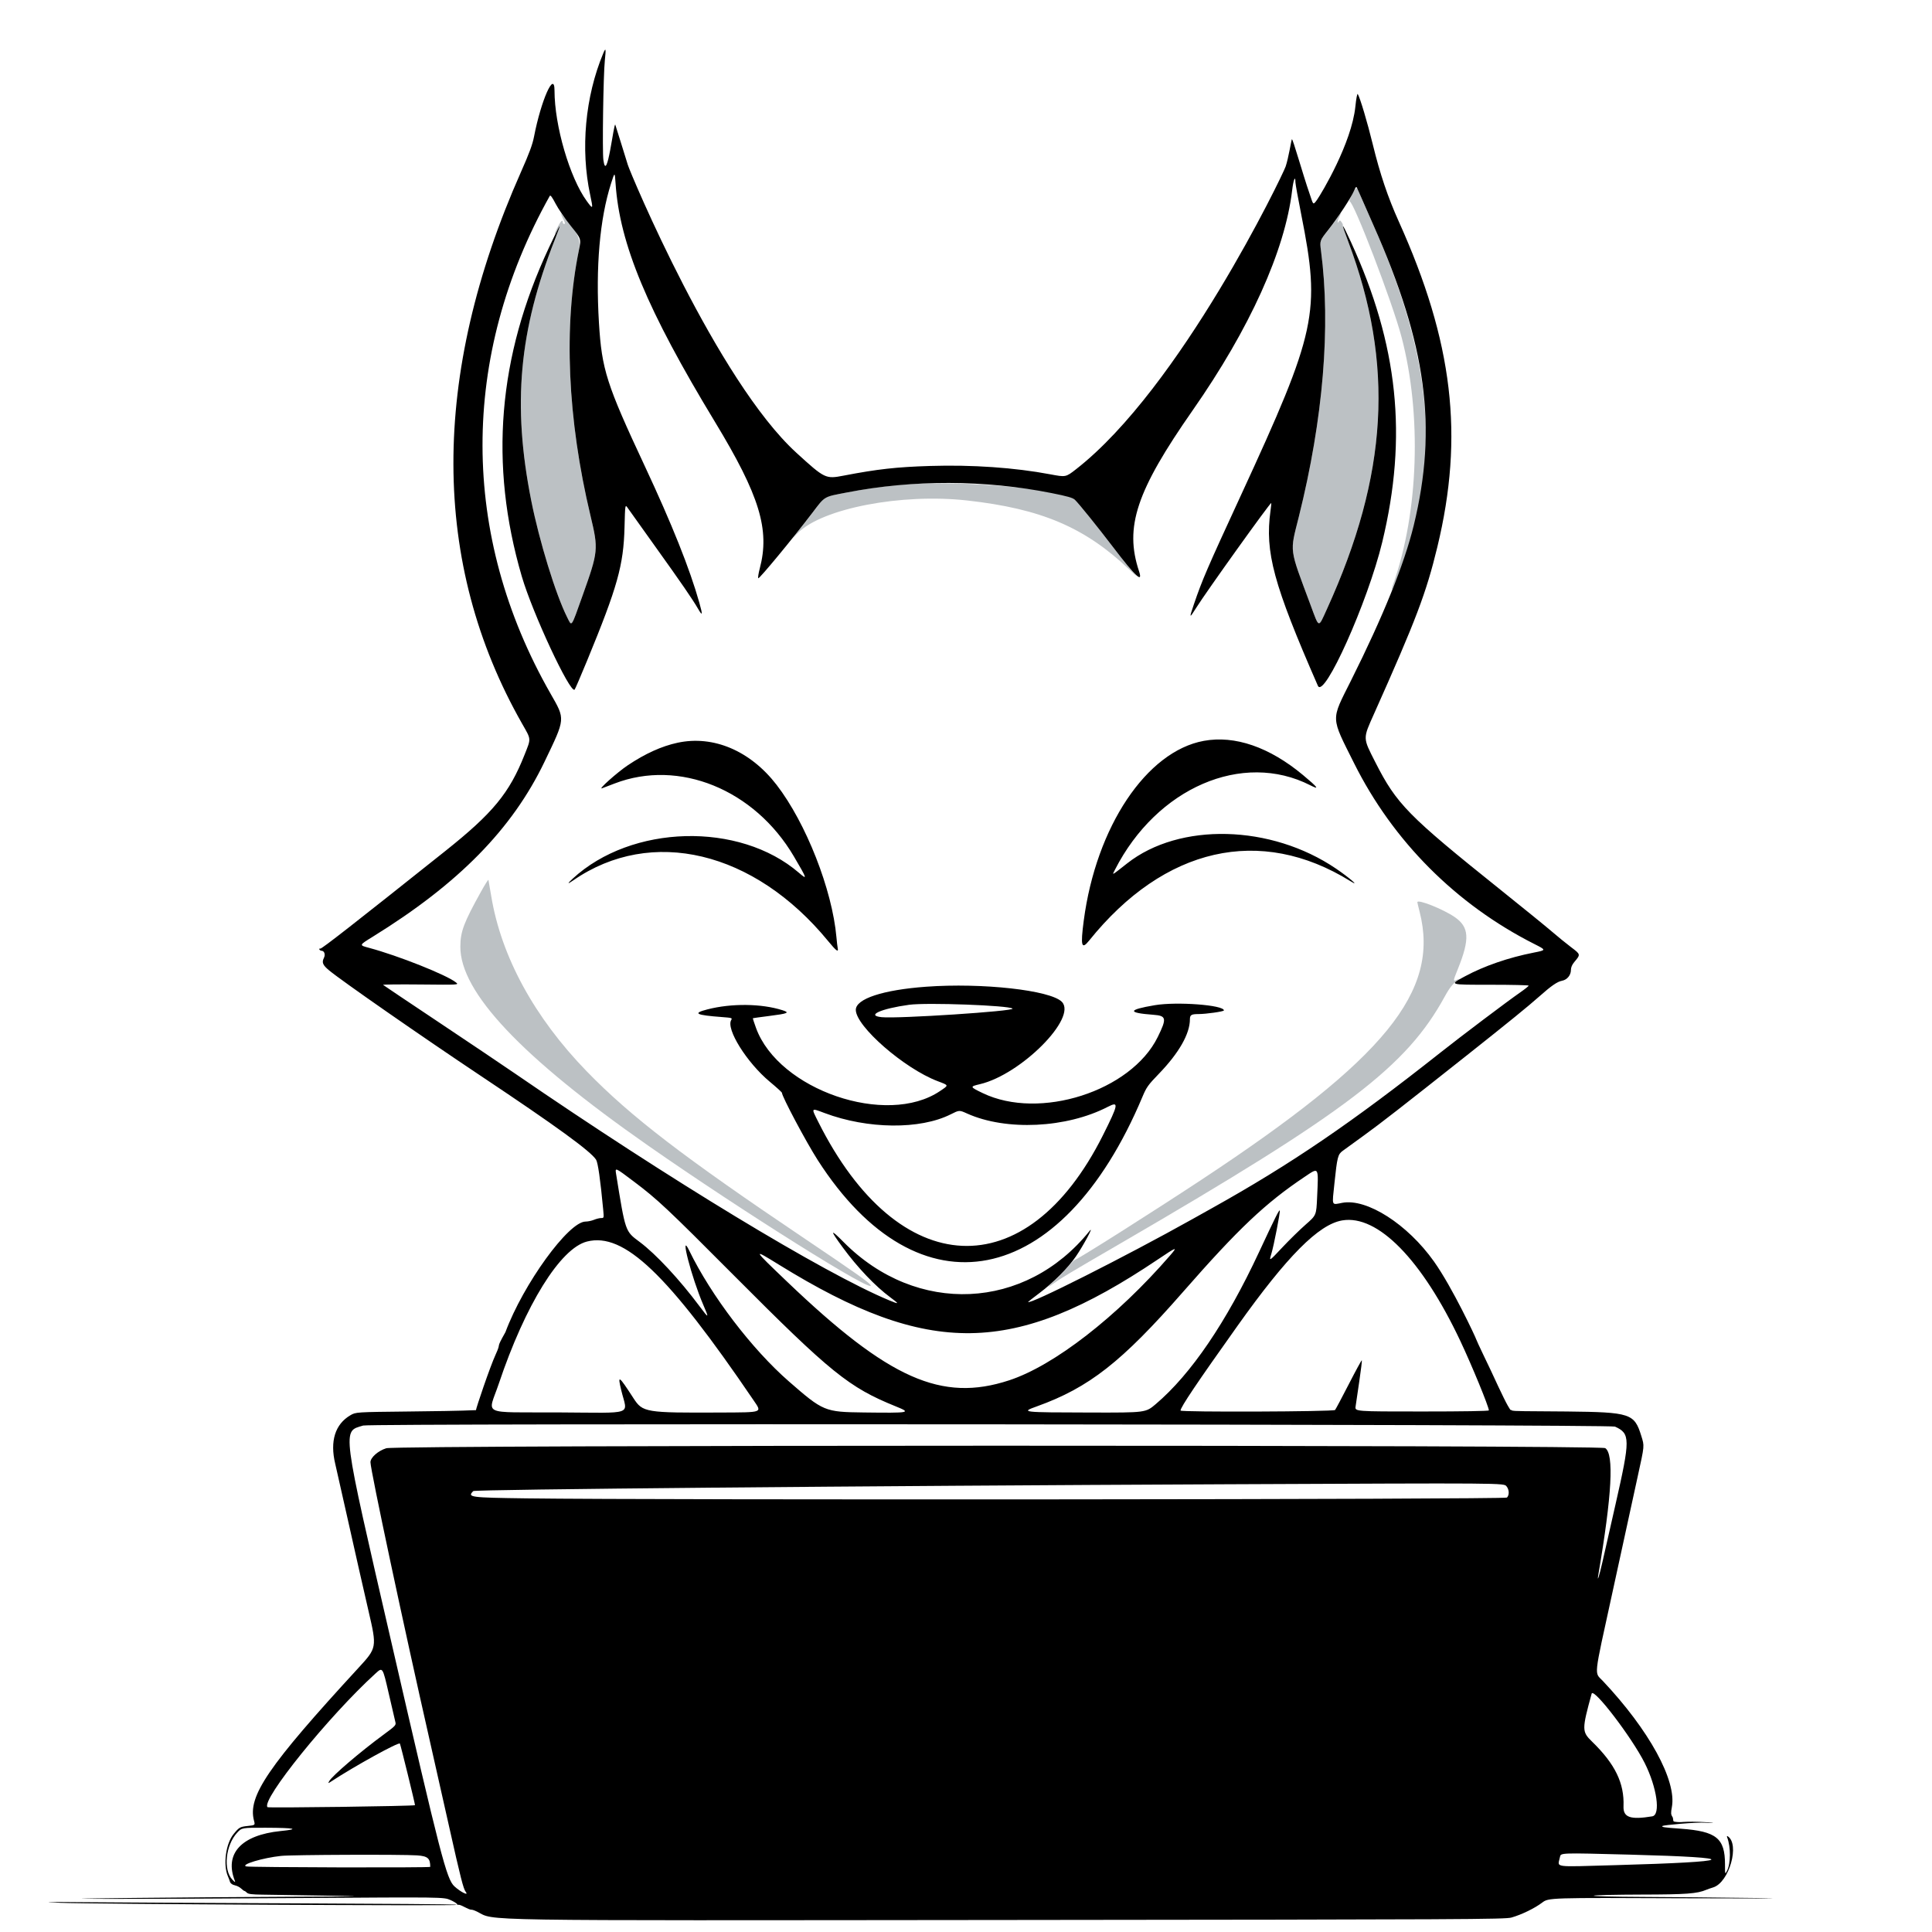 <svg xmlns="http://www.w3.org/2000/svg" width="1648" height="1648" version="1.1"><rect id="backgroundrect" width="100%" height="100%" x="0" y="0" fill="none" stroke="none"/><g class="currentLayer" style=""><title>Layer 1</title><path d="M 1153.344 165.606 C 1151.608 169.088, 1150.619 171.839, 1151.146 171.719 C 1154.399 170.976, 1187.810 258.153, 1195.519 287.500 C 1212.849 353.465, 1210.078 436.939, 1188.535 497.906 C 1185.023 507.847, 1188.159 502.224, 1192.767 490.319 C 1229.996 394.131, 1223.405 307.949, 1169.627 187.748 C 1163.782 174.684, 1159 163.633, 1159 163.189 C 1159 158.571, 1156.269 159.738, 1153.344 165.606 M 479.877 185.710 C 482.286 190.488, 482.395 191, 481 191 C 480.450 191, 480 190.298, 480 189.441 C 480 186.904, 478.134 188.802, 475.481 194.038 C 472.261 200.393, 472.350 201.827, 475.603 196 C 478.618 190.599, 478.389 191.323, 471.019 210.500 C 442.419 284.916, 437.278 346.993, 453.104 426.800 C 459.971 461.427, 474.032 507.141, 483.771 526.500 C 487.913 534.733, 486.903 536.141, 496.850 508.266 C 510.414 470.253, 510.570 468.694, 503.689 439.899 C 484.007 357.530, 480.550 277.714, 493.864 213.107 C 495.772 203.848, 492.058 196.456, 478.232 182 C 477.969 181.725, 478.709 183.395, 479.877 185.710 M 1141.873 184.250 C 1141.214 185.488, 1137.302 190.741, 1133.180 195.924 C 1125.686 205.347, 1125.686 205.347, 1126.812 213.924 C 1135.280 278.432, 1128.712 357.377, 1107.951 440.609 C 1100.133 471.955, 1099.387 466.327, 1117.974 516.250 C 1125.448 536.326, 1124.343 536.065, 1131.875 519.535 C 1184.050 405.026, 1189.488 310.533, 1149.934 205.726 C 1147.240 198.589, 1145.213 192.464, 1145.430 192.114 C 1145.646 191.764, 1145.170 190.585, 1144.372 189.494 C 1143.127 187.792, 1142.787 187.722, 1141.976 189.005 C 1140.376 191.535, 1140.823 188.244, 1142.526 184.950 C 1143.365 183.328, 1143.831 182, 1143.561 182 C 1143.291 182, 1142.531 183.012, 1141.873 184.250 M 774.943 413.074 C 754.441 414.466, 730.574 417.970, 709.738 422.648 C 702.975 424.166, 702.975 424.166, 695.843 433.833 C 691.920 439.150, 685.561 447.325, 681.711 452 C 674.713 460.500, 674.713 460.500, 680.607 454.599 C 701.570 433.606, 769.028 420.672, 825 426.913 C 888.292 433.970, 925.532 449.850, 963.433 485.945 C 970.614 492.784, 970.878 492.950, 966.212 487.701 C 963.378 484.512, 956.012 475.287, 949.843 467.201 C 936.182 449.294, 920.035 429.288, 916.819 426.285 C 907.339 417.435, 824.431 409.715, 774.943 413.074 M 410.307 760.567 C 395.525 787.186, 392.743 794.590, 392.676 807.500 C 392.472 846.249, 444.734 901.659, 552.500 976.953 C 632.922 1033.143, 748.384 1105.521, 742.556 1096.091 C 741.137 1093.795, 728.145 1084.641, 687.280 1057.145 C 582.886 986.905, 538.054 952.515, 500.500 913.871 C 455.849 867.925, 427.567 816.057, 419.045 764.488 C 417.864 757.344, 416.781 751.080, 416.638 750.567 C 416.495 750.054, 413.646 754.554, 410.307 760.567 M 1209 769.583 C 1209 769.904, 1209.879 773.617, 1210.953 777.833 C 1228.251 845.730, 1181.734 902.820, 1024.705 1006.415 C 983.029 1033.910, 919.592 1074.072, 917.286 1074.422 C 916.618 1074.524, 913.775 1077.283, 910.967 1080.553 C 908.160 1083.824, 902.856 1089.342, 899.181 1092.816 C 892.500 1099.132, 892.500 1099.132, 898 1095.241 C 905.255 1090.108, 911.620 1086.296, 955.794 1060.626 C 1149.330 948.158, 1199.716 909.791, 1232.398 850 C 1236.704 842.123, 1239.755 838.426, 1244.586 835.236 C 1245.639 834.540, 1245.037 834.665, 1243.250 835.511 C 1239.210 837.426, 1239.213 837.340, 1243.602 826.456 C 1253.916 800.878, 1253.277 790.771, 1240.807 782.222 C 1230.944 775.460, 1209 766.741, 1209 769.583" stroke="none" fill="#bcc1c4" fill-rule="evenodd" id="svg_1"/><path d="M514.545,45.546C499.151,82.39 495.023,127.213 503.429,166.25C506.093,178.617 505.916,178.933 500.5,171.498C485.951,151.525 473,107.152 473,77.276C473,59.732 461.533,85.489 455.537,116.5C454.219,123.318 451.496,130.687 444.306,146.891C367.236,320.607 367.581,480.572 445.32,617.243C453.263,631.206 453.126,629.462 447.409,643.903C434.494,676.525 420.469,693.554 379.894,725.88C302.017,787.924 274.439,809.459 273.211,809.183C272.419,809.005 272.089,809.334 272.459,809.933C272.821,810.52 273.604,811 274.199,811C276.671,811 277.751,814.192 276.278,817.145C274.348,821.014 275.285,823.222 280.802,827.797C291.539,836.702 360.272,884.499 410.5,917.988C474.596,960.724 503.863,982.005 508.451,989.209C510.052,991.723 512.12,1006.22 514.521,1031.75C515.201,1038.98 515.197,1039 512.724,1039C511.36,1039 508.629,1039.68 506.654,1040.5C504.68,1041.32 501.457,1042 499.492,1042C485.018,1042 446.374,1095.32 431.148,1136.29C422,1152.5 428.277,1143.467 422.77,1155.447C417.909,1166.017 406,1201.33 406,1202.87C398.901,1202.963 401.956,1203.43 349.501,1204C303.5,1204.5 303.5,1204.5 298.845,1207.24C285.858,1214.87 281.34,1229.3 285.924,1248.5C286.974,1252.9 292.149,1275.85 297.423,1299.5C302.697,1323.15 310.293,1356.68 314.304,1374C321.596,1405.5 321.596,1405.5 305.499,1423C228.674,1506.52 211.111,1532.23 216.667,1553.05C217.689,1556.87 217.689,1556.87 211.171,1557.57C204.7,1558.27 203.907,1558.72 199.219,1564.5C192.636,1572.61 190.198,1590.44 194.329,1600.27C195.2,1602.34 195.971,1604.37 196.042,1604.77C196.327,1606.39 198.191,1607.79 200.772,1608.31C202.273,1608.61 204.494,1609.79 205.708,1610.93C206.923,1612.07 208.192,1613 208.53,1613C208.867,1613 209.818,1613.68 210.643,1614.5C211.787,1615.64 214.912,1616.03 223.821,1616.14C230.245,1616.21 253.5,1616.57 275.5,1616.94C315.016,1617.61 314.646,1617.62 245,1617.95C206.225,1618.14 147.5,1618.58 114.5,1618.95C60.082,1619.55 58.128,1619.62 93.5,1619.75C114.95,1619.82 187.85,1619.51 255.5,1619.04C378.5,1618.2 378.5,1618.2 384.25,1620.74C389.528,1623.06 392.352,1625.81 388.25,1624.63C387.287,1624.35 325.75,1623.87 251.5,1623.56C177.25,1623.25 97.15,1622.82 73.5,1622.6C37.753,1622.28 34.042,1622.37 51.5,1623.1C77.141,1624.18 389.16,1625.81 390.348,1624.88C390.814,1624.51 392.614,1624.91 394.348,1625.77C400.273,1628.72 400.974,1629 402.333,1629C403.081,1629 405.125,1629.71 406.876,1630.59C423.112,1638.69 393.469,1638.22 858.946,1637.75C1252.09,1637.36 1283.93,1637.2 1289.34,1635.65C1297.95,1633.18 1309.02,1627.81 1315.41,1622.98C1321.03,1618.73 1321.03,1618.73 1436.27,1619.23C1505.99,1619.52 1530.17,1619.44 1497.5,1619C1467.8,1618.6 1424.15,1618.19 1400.5,1618.07C1375.43,1617.95 1358.33,1617.5 1359.5,1617C1360.6,1616.53 1378.88,1616.11 1400.13,1616.07C1438.46,1616 1447.73,1615.32 1455.5,1611.99C1456.6,1611.52 1459.21,1610.61 1461.31,1609.97C1475.02,1605.77 1484.32,1572.88 1473.66,1566.29C1473.06,1565.92 1472.92,1566.35 1473.3,1567.35C1476.44,1575.53 1476.37,1589.66 1473.15,1595.77C1471.43,1599.04 1471.43,1599.04 1471.43,1590.27C1471.42,1568.01 1464.07,1562.09 1433.77,1559.9C1419.07,1558.83 1417.13,1558.54 1418.12,1557.54C1418.81,1556.86 1446.145,1554.185 1455.327,1554.79C1464.51,1555.395 1462.94,1554.53 1449.5,1554.04C1441.25,1553.74 1435.41,1554.105 1434.17,1554.25C1432.931,1554.395 1428.222,1554.163 1427.61,1553.58C1426.998,1552.997 1427.44,1551.08 1426.58,1549.76C1425.25,1547.73 1425.18,1546.43 1426.11,1541.43C1430.33,1518.87 1406.67,1475.67 1367.14,1433.77C1359.87,1426.06 1359.14,1432.87 1375.16,1359.5C1377.92,1346.85 1383.51,1321.2 1387.58,1302.5C1391.65,1283.8 1395.86,1264.45 1396.95,1259.5C1402.88,1232.42 1402.76,1233.69 1400.02,1224.81C1394.11,1205.67 1390.85,1204.6 1336.4,1204C1302,1203.62 1290.71,1203.99 1289.55,1203.02C1288.27,1201.96 1289.37,1204.61 1286.11,1198.96C1282.84,1193.31 1272.69,1171.25 1271.63,1168.91C1270.56,1166.58 1259.42,1143.59 1259.15,1142.32C1258.88,1141.05 1238.98,1098.32 1223.18,1076.05C1200.6,1044.23 1165.9,1022.04 1144.95,1026.01C1135.55,1027.79 1136.18,1029.38 1138.29,1009.25C1140.62,987.013 1141.21,984.674 1145.28,981.705C1147.05,980.414 1155.25,974.465 1163.5,968.485C1178.06,957.936 1195.25,944.554 1251.5,899.98C1286.69,872.095 1303.77,858.212 1313,849.993C1323.23,840.882 1328.36,837.343 1332.45,836.575C1336.76,835.767 1340,831.829 1340,827.4C1340,825.231 1340.96,822.923 1342.75,820.782C1348.39,814.039 1348.43,814.234 1340.07,807.897C1335.91,804.743 1328.65,798.842 1323.95,794.783C1319.25,790.725 1299.45,774.626 1279.95,759.008C1200.9,695.692 1191.31,685.915 1173.18,650.219C1162.39,628.992 1162.43,630.417 1172.02,608.963C1207.88,528.749 1216.55,505.901 1226.04,466.643C1248.96,371.811 1239.49,291.76 1193.19,189C1183.84,168.246 1177.16,148.434 1171.03,123.325C1166.37,104.231 1160.13,83.336 1158.17,80.234C1157.7,79.509 1156.84,84.043 1156.14,90.859C1152.9,122.228 1127.4,164.747 1123.51,170.329C1119.61,175.911 1120.2,173.958 1117.04,165.147C1111.41,149.03 1102.59,117.426 1101.97,118.802C1101.35,120.177 1099.14,134.666 1096.67,142C1094.2,149.334 1006.84,330.959 917.805,400.308C909.11,407.08 909.11,407.08 895.805,404.575C865.473,398.863 829.453,396.358 793.5,397.461C764.792,398.341 748.538,400.153 719.778,405.682C704.194,408.677 703.666,408.424 679.413,386.303C611.791,324.625 537.608,147.593 535.531,140.619C533.454,133.645 526.047,110.301 524.88,106.5C523.713,102.699 517.682,158.059 514.692,136.5C513.676,129.168 514.625,63.961 515.93,51.519C517.003,41.281 516.762,40.241 514.545,45.546L514.545,45.546M521.221,156.5C511.563,186.763 508.003,227.79 510.906,275.385C513.338,315.267 517.321,327.722 549.928,397.417C573.206,447.171 588.425,485.281 596.531,514.111C599.525,524.761 599.291,525.892 595.455,519.295C590.6,510.945 581.263,497.367 559.148,466.5C547.327,450 536.66,435.052 535.443,433.282C533.232,430.063 533.232,430.063 532.718,449.782C531.872,482.272 526.779,500.426 500.822,563.474C495.393,576.66 490.593,587.807 490.154,588.246C486.435,591.965 454.233,522.953 445.076,491.638C417.125,396.053 424.719,304.182 468.253,211.224C478.425,189.503 480.078,187.214 473.429,204.057C442.667,281.982 436.906,345.117 453.104,426.8C459.971,461.427 474.032,507.141 483.771,526.5C487.913,534.733 486.903,536.141 496.85,508.266C510.414,470.253 510.57,468.694 503.689,439.899C484.009,357.536 480.55,277.713 493.862,213.118C495.795,203.736 495.795,203.736 486.979,192.81C482.129,186.8 476.268,178.243 473.953,173.794C471.027,168.168 469.507,166.13 468.963,167.102C392.255,304.222 392.47,456.606 469.562,591.581C482.318,613.914 482.459,612.303 464.476,649.783C436.955,707.144 391.217,753.749 318.092,798.943C306.12,806.342 306.165,806.213 314.75,808.507C339.609,815.149 381.262,831.727 389,838.059C391.5,840.104 391.5,840.104 358.772,839.774C340.771,839.592 326.371,839.744 326.772,840.111C327.172,840.478 348.425,854.736 374,871.795C399.575,888.855 429.05,908.684 439.5,915.859C570.907,1006.09 702.777,1086.02 758.408,1109.15C767.222,1112.81 767.346,1112.5 759.408,1106.62C746.642,1097.17 731.533,1081.31 718.822,1064C707.728,1048.9 707.932,1047.72 719.607,1059.5C781.832,1122.27 874.758,1118.06 929.414,1050C933.62,1044.76 924.012,1062.66 917.71,1071.8C911.007,1081.53 898.517,1094.07 886.663,1102.98C881.348,1106.97 877,1110.37 877,1110.53C877,1113.71 960.215,1071.77 1017,1039.98C1022.22,1037.05 1029.88,1032.77 1034,1030.47C1101.1,993.047 1153.08,957.639 1228.68,897.867C1246.98,883.389 1285.3,854.491 1296.78,846.5C1300.73,843.75 1303.97,841.163 1303.98,840.75C1303.99,840.337 1289.56,840 1271.92,840C1235.47,840 1235.97,840.161 1249.56,832.831C1266,823.962 1286.66,816.839 1308.29,812.576C1319.09,810.449 1319.09,810.449 1308.79,805.239C1242.04,771.481 1188.26,717.561 1155.09,651.133C1134.91,610.71 1135.08,615.139 1152.34,580.656C1179.82,525.745 1197.87,481.13 1205.91,448.223C1226.32,364.64 1216.85,294.128 1171.51,192C1165.29,177.975 1159.45,164.703 1158.55,162.506C1156.9,158.512 1156.9,158.512 1154.99,162.768C1152.09,169.252 1141.44,185.402 1133.13,195.924C1125.69,205.347 1125.69,205.347 1126.81,213.924C1135.28,278.432 1128.71,357.377 1107.95,440.609C1100.13,471.955 1099.39,466.327 1117.97,516.25C1125.45,536.326 1124.34,536.065 1131.88,519.535C1184.06,405.008 1189.49,310.537 1149.92,205.682C1143.45,188.551 1144.2,188.729 1152.26,206.235C1192.65,294.03 1200.83,372.311 1179.04,462.5C1166.74,513.41 1129.35,596.826 1124.15,584.944C1086.24,498.21 1078.88,471.056 1083.73,435.75C1084.24,432.038 1084.55,429 1084.42,429C1083.21,429 1029.01,504.693 1020.51,518.245C1014.42,527.958 1014.22,527.682 1018.41,515.424C1025.59,494.411 1029.45,485.462 1058.5,422.5C1123.16,282.339 1126.55,266.586 1110.01,183.232C1107.26,169.334 1105,156.873 1105,155.541C1105,149.081 1103.28,153.276 1102.2,162.374C1096.08,213.87 1066.07,280.26 1017.36,350C969.274,418.867 959.052,449.523 971.593,487.28C975.09,497.809 968.72,491.944 949.987,467.389C936.197,449.313 920.047,429.299 916.819,426.285C914.982,424.571 910.501,423.286 896.973,420.594C839.966,409.249 778.947,409.081 722.224,420.113C702.128,424.021 704.04,422.895 693.1,437.26C676.375,459.221 647.613,494.013 646.83,493.23C646.416,492.816 646.971,489.107 648.064,484.988C656.859,451.845 647.99,422.769 609.939,360C552.088,264.567 528.533,208.079 525.081,156.5C524.412,146.5 524.412,146.5 521.221,156.5M1026.83,631.956C977.953,640.909 934.995,705.22 924.45,785.231C921.586,806.955 922.511,810.435 929,802.36C993.146,722.537 1075.03,703.927 1152,751.677C1160.74,757.098 1150.96,748.632 1139.53,740.879C1084.1,703.281 1006.13,701.337 961.5,736.441C947.639,747.344 948.504,746.894 951.061,741.881C986.72,671.982 1059.9,640.36 1117.73,669.862C1125.87,674.015 1124.31,671.832 1111.5,661.147C1082.87,637.268 1053.37,627.095 1026.83,631.956M578,633.553C564.41,636.467 550.321,642.848 535.447,652.826C526.472,658.847 509.75,673.78 513.5,672.425C514.6,672.027 519.444,670.183 524.265,668.326C579.132,647.191 643.603,673.408 677.165,730.5C688.661,750.057 688.91,750.877 681.395,744.412C630.641,700.752 538.667,703.185 488.5,749.514C483.65,753.993 483.841,754.509 489.024,750.929C555.635,704.924 643.277,725.816 706.409,802.75C713.346,811.202 715.393,812.708 714.57,808.75C714.313,807.513 713.824,803.35 713.485,799.5C709.908,758.964 687.549,702.024 662.421,669.457C639.98,640.374 608.542,627.003 578,633.553M790,841.678C753.084,844.372 729.98,851.982 730.009,861.437C730.052,875.464 771.262,911.373 799.75,922.206C809.62,925.96 809.512,925.498 801.75,930.726C756.291,961.351 664.189,929.74 644.902,876.893C643.265,872.409 642.055,868.653 642.213,868.546C642.371,868.439 648.516,867.589 655.869,866.659C672.27,864.582 674.05,863.817 667.396,861.7C649.53,856.018 623.967,855.73 603.536,860.981C590.41,864.354 593.343,865.885 616.188,867.581C624.207,868.177 624.79,868.364 623.759,870.015C619.023,877.599 637.021,906.425 656.713,922.794C662.371,927.498 667,931.713 667,932.161C667,935.313 687.669,974.191 697.483,989.5C783.741,1124.05 905.301,1100.36 974.543,935.5C977.951,927.386 979.322,925.466 988.467,916C1005.67,898.194 1015,881.816 1015,869.425C1015,865.754 1016.24,865 1022.26,865C1028.76,865 1044,862.824 1044,861.897C1044,857.29 1003.88,854.259 985,857.44C961.807,861.347 961.446,863.95 983.865,865.611C995.001,866.436 995.42,868.612 987.528,884.633C964.778,930.818 886.724,955.803 838.25,932.418C827.183,927.079 827.114,926.86 835.844,924.811C870.96,916.57 919.215,868.015 905.71,854.51C895.815,844.615 837.842,838.186 790,841.678M775.5,857.083C751.384,860.395 738.385,866.273 752.108,867.66C765.96,869.061 865.846,862.512 863.678,860.345C860.956,857.622 790.541,855.018 775.5,857.083M945,944.114C909.747,962.359 858.142,964.808 824.89,949.814C818.281,946.833 818.281,946.833 810.96,950.52C784.874,963.657 740.177,963.212 703.431,949.449C691.562,945.003 691.805,944.654 698.071,957.145C766.459,1093.47 875.566,1098.53 940.801,968.385C954.142,941.772 954.596,939.148 945,944.114M525.495,1001.16C533.573,1051.19 533.201,1050.11 545.658,1059.4C559.418,1069.65 579.765,1091.52 596.731,1114.28C604.735,1125.02 605.025,1124.9 599.862,1112.94C589.924,1089.94 579.355,1049.14 587.88,1066.69C606.567,1105.15 641.383,1150.85 673,1178.42C702.253,1203.93 703.474,1204.43 736.772,1204.84C776.629,1205.33 777.66,1205.13 763.968,1199.59C724.141,1183.47 708.624,1170.92 626.5,1088.44C568.984,1030.67 560.92,1023.1 540.801,1007.94C524.585,995.722 524.619,995.736 525.495,1001.16M1112.78,1003.9C1079.43,1026.22 1056.32,1048.09 1009.13,1102C956.811,1161.78 928.949,1183.61 884.612,1199.58C870.358,1204.71 870.89,1204.77 930.877,1204.9C977.255,1205 977.255,1205 985.808,1197.75C1015.91,1172.24 1046.12,1127.78 1073.98,1068C1087.66,1038.67 1091.23,1031.5 1091.65,1032.6C1092.15,1033.93 1086.6,1062.49 1084.49,1069.42C1082.42,1076.24 1082.37,1076.27 1094.14,1063.72C1099.94,1057.55 1108.76,1048.93 1113.74,1044.56C1122.81,1036.62 1122.81,1036.62 1123.49,1021.56C1124.71,994.677 1125.24,995.556 1112.78,1003.9M1144.93,1041.01C1124.81,1044.41 1097.92,1071.48 1055.57,1131C1020.83,1179.83 1007,1200.39 1007,1203.21C1007,1204.66 1137.61,1204.18 1138.82,1202.72C1139.4,1202.02 1144.68,1192.09 1150.55,1180.66C1156.42,1169.23 1161.41,1160.08 1161.65,1160.31C1161.88,1160.55 1160.91,1168.56 1159.5,1178.12C1158.08,1187.68 1156.65,1197.41 1156.32,1199.75C1155.73,1204 1155.73,1204 1212.86,1204C1247.87,1204 1270,1203.64 1270,1203.06C1270,1199.96 1255.62,1164.96 1245.71,1143.94C1212.95,1074.47 1175.19,1035.91 1144.93,1041.01M500.734,1059.02C477.96,1064.79 448.105,1112.9 425.462,1180.32C416.172,1207.98 408.791,1204.45 476.636,1204.8C542.448,1205.14 535.182,1207.7 529.952,1186C526.673,1172.39 527.577,1172.97 540.304,1192.6C548.252,1204.86 550.353,1205.2 614.912,1204.89C651.294,1204.72 650.074,1205.17 642.822,1194.5C569.459,1086.54 532.231,1051.05 500.734,1059.02M987.425,1074.46C864.826,1156.83 792.479,1157.85 664.814,1079.01C641.526,1064.63 641.617,1064.82 671.577,1093.45C758.303,1176.34 803.228,1196.28 860.772,1177.43C898.984,1164.92 952.772,1123.21 997.942,1071.07C1004.9,1063.04 1003.98,1063.33 987.425,1074.46M309.791,1215.99C291.881,1221.39 291.038,1214.93 333.981,1401.43C376.047,1584.12 380.908,1602.93 387.658,1609.1C393.081,1614.05 400.246,1617.53 397.255,1613.75C395.281,1611.26 392.854,1601.72 383.075,1558C377.601,1533.53 370.153,1500.45 366.526,1484.5C344.528,1387.78 316,1253.83 316,1247.27C316,1243.27 322.556,1237.49 329.545,1235.34C338.618,1232.54 1364.99,1232.45 1369.26,1235.25C1376.87,1240.24 1374.97,1275.19 1363.42,1343C1362.09,1350.81 1364.13,1344.58 1366.88,1332.44C1368.49,1325.32 1373.48,1303.34 1377.96,1283.6C1390.75,1227.3 1390.73,1222.87 1377.58,1216.9C1373.2,1214.91 316.358,1214.01 309.791,1215.99M1046.5,1266.07C734.766,1267.46 405.154,1270.45 403.714,1271.89C398.436,1277.16 400.6,1277.46 449,1278.11C563.745,1279.65 1283.79,1279.06 1285.43,1277.43C1287.57,1275.29 1287.41,1270.72 1285.09,1267.86C1282.76,1264.98 1285.64,1265.01 1046.5,1266.07M320.45,1427.36C280.601,1463.6 222.35,1535.68 228.191,1541.52C228.982,1542.31 354,1540.62 354,1539.82C354,1538.32 341.788,1488.55 341.109,1487.28C340.243,1485.67 302.627,1506.4 282.444,1519.63C279.721,1521.41 279.71,1521.41 280.841,1519.3C283.222,1514.85 307.508,1494.1 327.521,1479.41C337.156,1472.34 337.922,1471.54 337.307,1469.12C336.941,1467.68 334.337,1456.47 331.52,1444.22C326.4,1421.95 326.4,1421.95 320.45,1427.36M1357.68,1444.7C1349.29,1475.35 1349.3,1477.11 1357.93,1485.5C1377.66,1504.66 1385.63,1521.01 1384.86,1540.77C1384.49,1550.26 1390.68,1552.43 1409.38,1549.34C1416.71,1548.13 1413.39,1524.71 1402.94,1503.88C1391.95,1481.97 1359.19,1439.15 1357.68,1444.7M202.262,1563.33C192.412,1574.02 190.271,1594.99 198.18,1603.33C200.247,1605.51 200.936,1605.88 200.388,1604.5C191.127,1581.22 205.739,1565.28 239.45,1561.87C256.246,1560.18 251.662,1559.16 226.877,1559.07C206.255,1559 206.255,1559 202.262,1563.33M1330.63,1584.13C1328.79,1593.3 1323.28,1592.5 1378,1590.98C1482.37,1588.09 1487.31,1584.55 1390.5,1582.01C1330.11,1580.44 1331.37,1580.39 1330.63,1584.13M239.816,1583.08C224.131,1584.74 204.857,1590.55 210,1592.06C212.88,1592.91 367,1593.28 367,1592.44C367,1585.11 364.923,1583.29 355.764,1582.64C343.036,1581.74 249.129,1582.09 239.816,1583.08L482.675,67.987" stroke="none" fill="#000000" fill-rule="evenodd" id="svg_2" class=""/></g></svg>